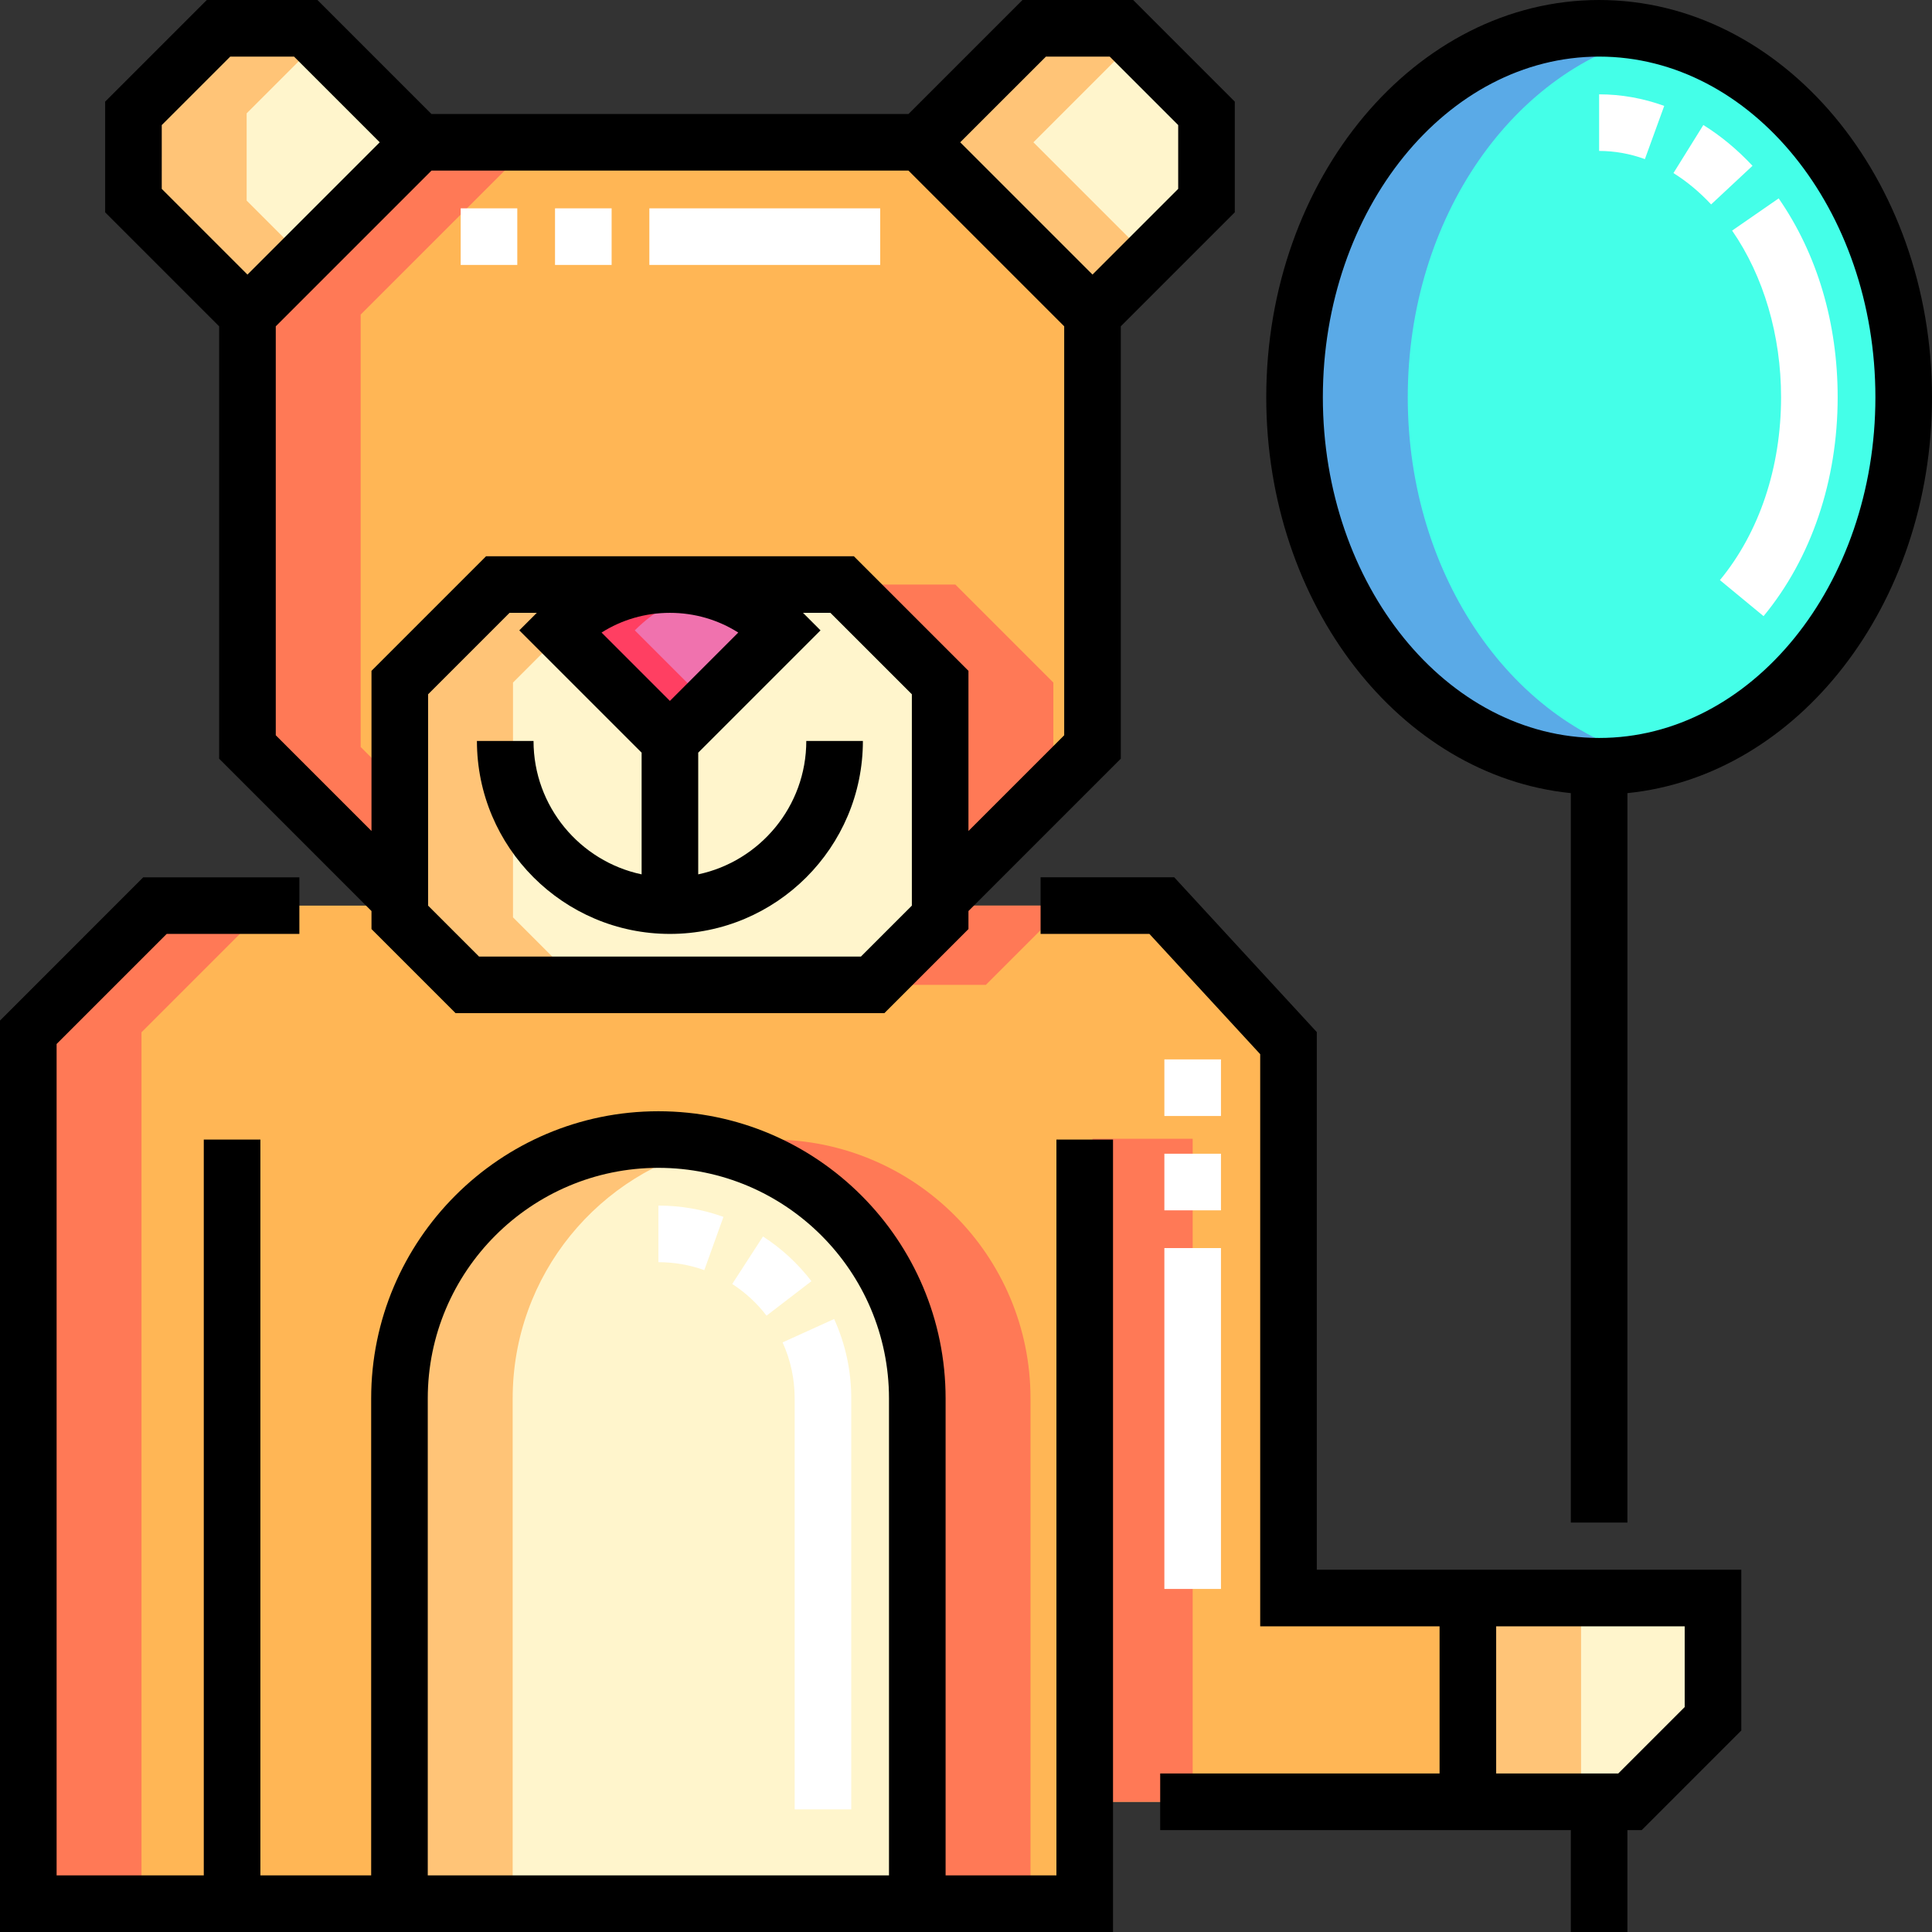 <svg height="512pt" viewBox="0 0 512 512" width="512pt" xmlns="http://www.w3.org/2000/svg"><rect x="0" y="0" width="512" height="512" fill="#333333" stroke="none"/><path d="m231.258 261h-107.414c-6.988-6.988-10.906-10.906-17.895-17.895v-62.219c10.145-10.145 15.832-15.832 25.977-25.977h91.254c10.141 10.145 15.828 15.828 25.973 25.977v62.219c-6.988 6.988-10.906 10.906-17.895 17.895zm0 0" fill="#fff5cc"/><path d="m289.523 83.371 30.211-30.215c0-9.027 0-14.09 0-23.117l-22.539-22.539c-9.031 0-14.09 0-23.121 0l-30.211 30.211zm0 0" fill="#fff5cc"/><path d="m65.582 83.371 45.656-45.66-30.211-30.211c-9.031 0-14.09 0-23.121 0l-22.539 22.539v23.117zm0 0" fill="#fff5cc"/><path d="m341.465 423.492v-147.051l-33.57-36.445h-58.742v3.109l-17.895 17.895h-107.414l-17.895-17.895v-3.109h-64.879c-13.109 13.109-20.461 20.461-33.57 33.57v230.934h279.961v-27.004h101.539v-54.004zm0 0" fill="#ffb655"/><path d="m289.523 301.781h26.547v175.715h-26.547zm0 0" fill="#ff7956"/><path d="m273.094 504.5h-137.23v-133.891c0-37.895 30.719-68.617 68.617-68.617 37.895 0 68.613 30.723 68.613 68.617zm0 0" fill="#ff7956"/><path d="m177.531 196.355-29.305-29.305c16.184-16.188 42.426-16.188 58.613 0zm0 0" fill="#f072ae"/><path d="m243.863 37.711h-132.625l-45.656 45.66v114.586l40.367 40.367v-57.441c10.145-10.145 15.832-15.828 25.977-25.977h91.254c10.141 10.145 15.828 15.832 25.973 25.977v57.441l40.371-40.367v-114.586zm0 0" fill="#ffb655"/><path d="m243.094 504.5h-137.23v-133.891c0-37.895 30.719-68.617 68.617-68.617 37.895 0 68.613 30.723 68.613 68.617zm0 0" fill="#fff5cc"/><path d="m389 423.492v54.004h42.961c8.59-8.59 13.406-13.406 22-22v-32.004zm0 0" fill="#fff5cc"/><path d="m504.5 105.281c0-54.004-36.137-97.781-80.715-97.781s-80.715 43.777-80.715 97.781 36.137 97.785 80.715 97.785 80.715-43.781 80.715-97.785zm0 0" fill="#44ffe8"/><path d="m135.949 180.887 25.977-25.977h-30c-10.145 10.145-15.832 15.832-25.977 25.977v62.219l17.895 17.895h30l-17.895-17.895zm0 0" fill="#ffc477"/><path d="m273.863 37.711 26.773-26.77-3.441-3.441h-23.121l-30.211 30.211 45.66 45.66 15-15zm0 0" fill="#ffc477"/><path d="m65.367 53.156v-23.117l19.102-19.098-3.441-3.441h-23.121l-22.539 22.539v23.117l30.215 30.215 15-15zm0 0" fill="#ffc477"/><path d="m279.152 243.105v-3.109h-30v3.109l-17.895 17.895h30zm0 0" fill="#ff7956"/><path d="m71.07 239.996h-30c-13.109 13.109-20.461 20.461-33.57 33.57v230.934h30v-230.934c13.109-13.109 20.461-20.461 33.57-33.57zm0 0" fill="#ff7956"/><path d="m168.227 167.051c5.531-5.531 12.234-9.172 19.305-10.922-13.633-3.375-28.648.266-39.305 10.922l29.305 29.305 10-10zm0 0" fill="#ff3f62"/><path d="m95.582 197.957v-114.586l45.656-45.66h-30l-45.656 45.66v114.586l40.367 40.367v-30zm0 0" fill="#ff7956"/><path d="m279.152 208.324v-27.438c-10.145-10.145-15.832-15.832-25.977-25.977h-30c10.145 10.145 15.832 15.832 25.977 25.977v57.438zm0 0" fill="#ff7956"/><path d="m189.48 303.637c-4.828-1.074-9.848-1.645-15-1.645-37.898 0-68.617 30.723-68.617 68.617v133.891h30v-133.891c0-32.742 22.934-60.129 53.617-66.973zm0 0" fill="#ffc477"/><path d="m389 423.492h30v54.004h-30zm0 0" fill="#ffc477"/><path d="m373.07 105.281c0-47.793 28.305-87.578 65.715-96.094-4.859-1.109-9.875-1.688-15-1.688-44.578 0-80.715 43.777-80.715 97.781s36.137 97.785 80.715 97.785c5.125 0 10.141-.578 15-1.688-37.41-8.516-65.715-48.301-65.715-96.098zm0 0" fill="#5aaae7"/><path d="m279.961 497h-29.367v-126.391c0-41.973-34.145-76.117-76.113-76.117-41.973 0-76.117 34.148-76.117 76.117v126.391h-29.359v-195.008h-15v195.008h-39.004v-220.328l29.176-29.176h35.16v-15h-41.375l-37.961 37.965v241.539h294.961v-210.008h-15zm-166.598 0v-126.391c0-33.699 27.418-61.117 61.117-61.117s61.113 27.418 61.113 61.117v126.391zm0 0"/><path d="m58.082 201.062 40.367 40.371v4.777l22.289 22.289h113.625l22.289-22.289v-4.777l40.371-40.371v-114.586l30.211-30.211v-29.332l-26.934-26.934h-29.332l-30.211 30.211h-126.414l-30.211-30.211h-29.332l-26.934 26.934v29.332l30.211 30.211v114.586zm170.07 52.438h-101.203l-13.5-13.5v-56.008l21.582-21.582h7.23l-4.641 4.641 32.414 32.41v32.254c-16.344-3.465-28.645-18-28.645-35.359h-15c0 28.199 22.945 51.141 51.145 51.141 28.199 0 51.141-22.941 51.141-51.141h-15c0 17.359-12.301 31.895-28.641 35.359v-32.254l32.41-32.41-4.637-4.641h7.262l21.582 21.582v56.008zm-32.504-85.867-18.117 18.117-18.113-18.117c5.371-3.402 11.602-5.223 18.113-5.223 6.516 0 12.746 1.82 18.117 5.223zm86.375 27.219-25.371 25.367v-42.441l-30.371-30.367h-97.465l-30.367 30.367v42.441l-25.367-25.367v-108.375l41.262-41.266h126.414l41.266 41.266zm-4.84-179.852h16.906l18.145 18.145v16.906l-22.711 22.711-35.055-35.051zm-234.316 18.145 18.148-18.145h16.906l22.711 22.711-35.051 35.055-22.715-22.715zm0 0"/><path d="m423.785 0c-48.641 0-88.215 47.23-88.215 105.281 0 55.039 35.57 100.352 80.715 104.906l-.004 193.305h15l.004-193.305c45.145-4.555 80.715-49.867 80.715-104.906 0-58.051-39.574-105.281-88.215-105.281zm0 195.566c-40.371 0-73.215-40.5-73.215-90.285 0-49.781 32.844-90.281 73.215-90.281s73.215 40.5 73.215 90.281c0 49.785-32.844 90.285-73.215 90.285zm0 0"/><path d="m348.965 415.992v-142.477l-37.781-41.02h-35.418v15h28.84l29.359 31.871v151.625h47.535v39.004h-74.039v15h108.82v27.004h15v-27.004h3.785l26.395-26.391v-42.613zm97.496 15v21.398l-17.609 17.605h-32.352v-39.004zm0 0"/><g fill="#fff"><path d="m233.262 70.211h-61.176v-15h61.176zm-71.176 0h-15v-15h15zm-25 0h-15v-15h15zm0 0"/><path d="m467.363 163.285-11.566-9.547c10.449-12.66 16.203-29.867 16.203-48.457 0-16.395-4.605-32.082-12.969-44.172l12.336-8.535c10.227 14.785 15.633 33.012 15.633 52.707 0 22.066-6.973 42.664-19.637 58.004zm-13.898-109.113c-3.094-3.312-6.453-6.105-9.984-8.305l7.922-12.738c4.652 2.895 9.035 6.531 13.027 10.809zm-17.551-12.008c-3.961-1.438-8.039-2.164-12.129-2.164v-15c5.84 0 11.645 1.031 17.25 3.066zm0 0"/><path d="m323.57 421.086h-15v-90.336h15zm0-100.336h-15v-15h15zm0-25h-15v-15h15zm0 0"/><path d="m225.594 479.5h-15v-108.891c0-5.18-1.078-10.18-3.199-14.863l13.66-6.195c3.012 6.641 4.539 13.727 4.539 21.059zm-22.453-130.836c-2.539-3.309-5.598-6.133-9.094-8.395l8.156-12.59c4.934 3.191 9.25 7.18 12.836 11.848zm-16.492-12.062c-3.895-1.398-7.988-2.109-12.168-2.109v-15c5.914 0 11.715 1.008 17.242 2.992zm0 0"/></g></svg>
